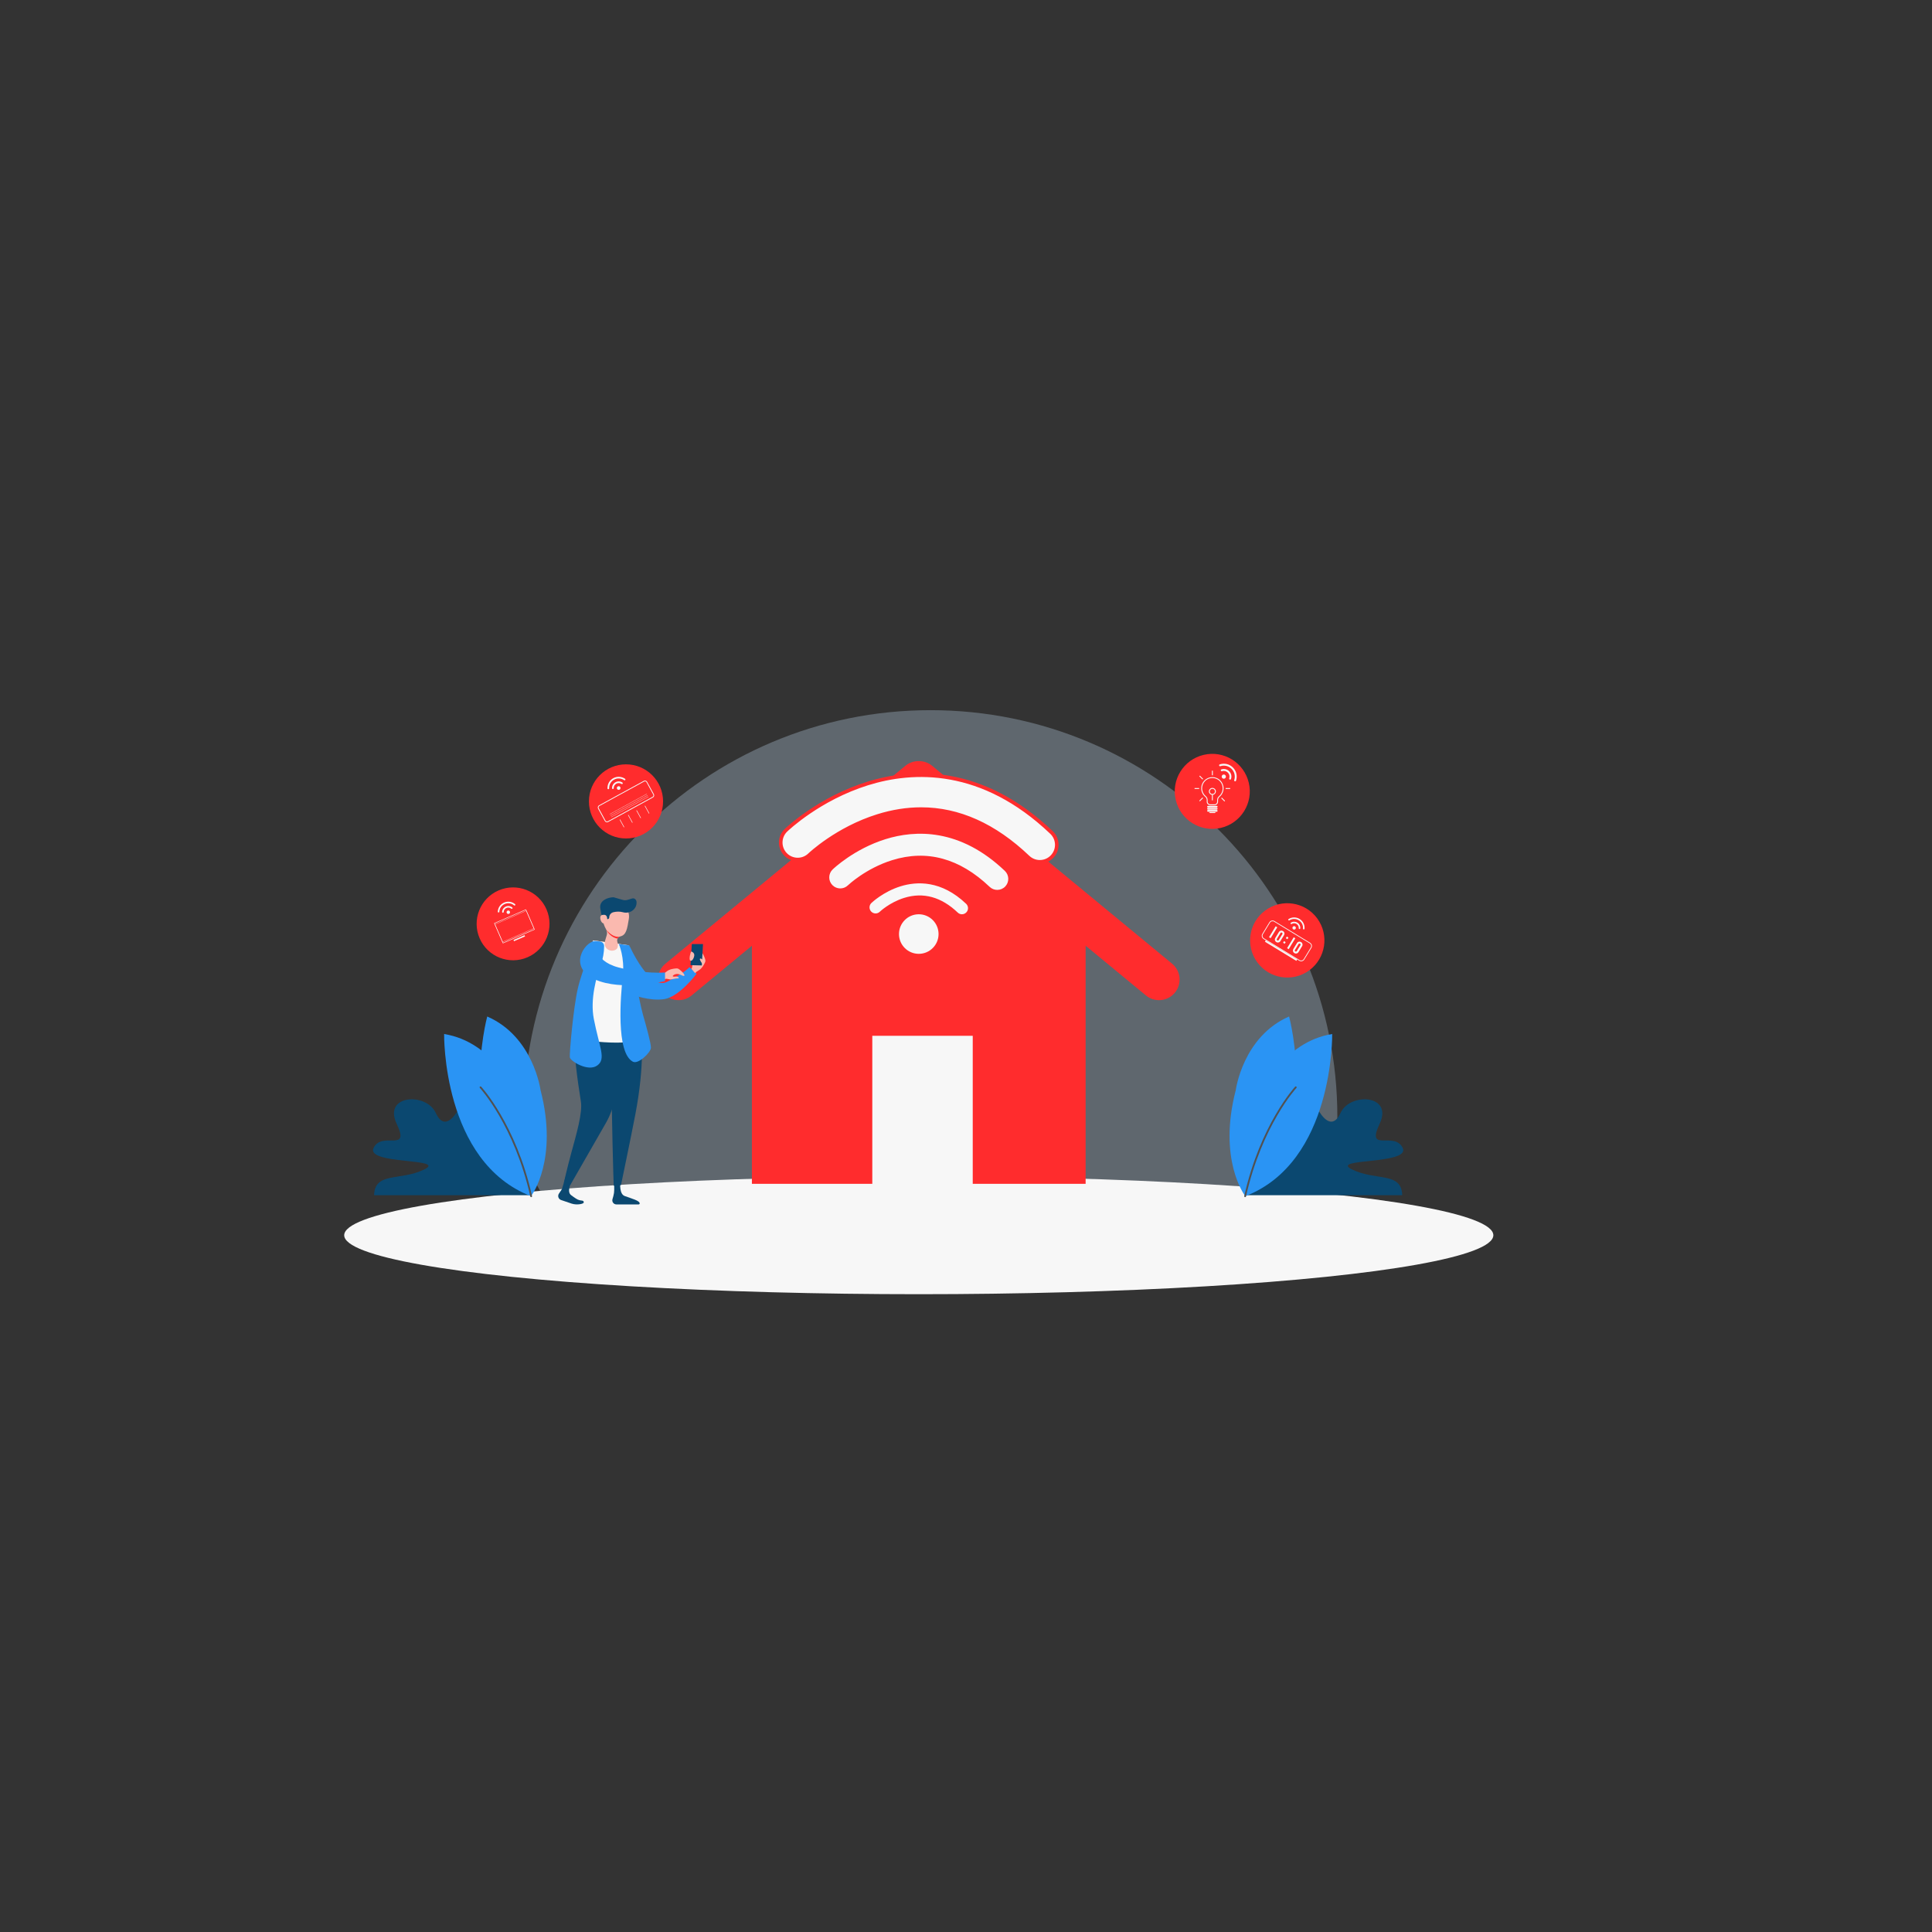 <svg xmlns="http://www.w3.org/2000/svg" xmlns:xlink="http://www.w3.org/1999/xlink" version="1.1" id="Layer_1" x="0px" y="0px" viewBox="0 0 1080 1080" style="enable-background:new 0 0 1080 1080;" xml:space="preserve">
<rect x="0" y="0" width="1080" height="1080" fill="#333333" stroke="none"/>
<style xmlns="http://www.w3.org/2000/svg" type="text/css">
	.st0{opacity:0.29;fill:#CCE9FF;}
	.st1{fill:#F7F7F7;}
	.st2{fill:#ff2c2d;}
	.st3{fill:#2A94F4;}
	.st4{fill:#FAB9AF;}
	.st5{fill:#0B4870;}
	.st6{fill:none;stroke:#515151;stroke-linecap:round;stroke-miterlimit:10;}
</style>
<path xmlns="http://www.w3.org/2000/svg" class="st0" d="M747.59,624.43c0,104.15-95.35,58.22-220.96,58.22s-233.92,45.17-233.92-58.22  c0-125.61,101.83-227.44,227.44-227.44S747.59,498.82,747.59,624.43z"/>
<ellipse xmlns="http://www.w3.org/2000/svg" class="st1" cx="513.6" cy="690.5" rx="321.19" ry="32.97"/>
<g xmlns="http://www.w3.org/2000/svg">
	<polygon class="st2" points="606.87,661.78 420.32,661.78 420.32,526.29 513.6,444.93 606.87,526.29  "/>
	<rect x="487.62" y="579.02" class="st1" width="56.15" height="83.71"/>
	<path class="st2" d="M655.22,538.72L521.09,428.1c-2.2-1.81-4.86-2.66-7.5-2.62c-2.64-0.04-5.3,0.81-7.5,2.62L371.98,538.72   c-4.9,4.04-5.6,11.29-1.55,16.19c2.27,2.76,5.56,4.18,8.88,4.18c2.58,0,5.17-0.86,7.31-2.63L513.6,451.73l126.98,104.73   c2.14,1.77,4.74,2.63,7.31,2.63c3.32,0,6.6-1.43,8.88-4.18C660.81,550.01,660.11,542.77,655.22,538.72z"/>
	<path class="st1" d="M581.25,481.76c-2.36,0-4.71-0.87-6.55-2.62c-25.81-24.6-54.08-32.35-84.04-23.01   c-22.83,7.12-37.98,21.55-38.13,21.69c-3.78,3.64-9.79,3.53-13.43-0.25c-3.64-3.78-3.53-9.79,0.25-13.43   c0.75-0.72,18.58-17.71,45.66-26.15c25.47-7.94,63.97-9.63,102.81,27.39c3.8,3.62,3.94,9.63,0.32,13.43   C586.26,480.78,583.76,481.76,581.25,481.76z"/>
	<path class="st2" d="M581.25,482.76c-2.71,0-5.28-1.03-7.24-2.9c-25.53-24.34-53.47-32-83.05-22.78   c-22.55,7.03-37.58,21.32-37.73,21.46c-4.17,4.02-10.83,3.89-14.85-0.27c-4.02-4.17-3.9-10.83,0.27-14.85   c0.75-0.73,18.76-17.88,46.06-26.39c25.72-8.02,64.61-9.74,103.79,27.62c4.19,4,4.35,10.65,0.35,14.84   C586.85,481.61,584.15,482.76,581.25,482.76z M514.91,451.29c21.29,0,41.55,9.07,60.49,27.12c1.59,1.51,3.67,2.35,5.86,2.35   c2.35,0,4.53-0.94,6.15-2.63c3.23-3.39,3.11-8.78-0.29-12.02c-38.48-36.69-76.61-35.02-101.82-27.16   c-26.85,8.37-44.53,25.21-45.27,25.92c-3.37,3.25-3.47,8.64-0.22,12.02c3.25,3.37,8.64,3.47,12.02,0.22   c0.15-0.15,15.47-14.74,38.53-21.93C498.68,452.58,506.86,451.29,514.91,451.29z"/>
	<g>
		<path class="st1" d="M557.47,497.46c-1.53,0-3.06-0.56-4.25-1.7c-16.74-15.96-35.07-20.98-54.5-14.92    c-14.81,4.61-24.63,13.97-24.73,14.07c-2.45,2.36-6.35,2.29-8.71-0.16c-2.36-2.45-2.29-6.35,0.16-8.71    c0.48-0.47,12.05-11.49,29.61-16.96c16.51-5.15,41.49-6.25,66.67,17.76c2.46,2.35,2.56,6.25,0.21,8.71    C560.72,496.82,559.1,497.46,557.47,497.46z"/>
	</g>
	<g>
		<path class="st1" d="M537.73,511.08c-0.84,0-1.68-0.31-2.34-0.94c-9.21-8.78-19.29-11.54-29.98-8.21    c-8.15,2.54-13.55,7.69-13.6,7.74c-1.35,1.3-3.49,1.26-4.79-0.09c-1.3-1.35-1.26-3.49,0.09-4.79c0.27-0.26,6.63-6.32,16.29-9.33    c9.09-2.83,22.82-3.44,36.68,9.77c1.35,1.29,1.41,3.44,0.11,4.79C539.52,510.72,538.63,511.08,537.73,511.08z"/>
	</g>
	<circle class="st1" cx="513.6" cy="522.14" r="11.06"/>
</g>
<g xmlns="http://www.w3.org/2000/svg">
	<path class="st3" d="M351.81,528.49c0,0,11.14,25.44,21.1,20.34c9.96-5.11,12.51-8.17,12.51-8.17l3.96,3.7c0,0-9.57,12.83-18,14.14   c-8.43,1.31-18-2.52-18-2.52L351.81,528.49z"/>
	<path class="st4" d="M377.92,546.98c-1.31,0.19-2.61,0.53-3.14,0.55c-0.22,0.01-0.82-0.14-0.99-0.18c-0.52-0.1-1.3-0.33-1.79-0.13   l-2.07,0.77c-0.99,0.39-1.94,0.21-2.33-0.79l0,0c-0.42-1.08,0.3-1.93,1.42-2.22l1.44-0.57c0.89-0.24,1.6-0.85,2.32-1.43   c1.47-1.17,3.62-1.52,5.37-1.64c1.1-0.08,2.18,0.93,3.56,2.35c0.67,0.7,1.51,1.98,0.3,1.84c-1.02-0.12-3.24-2.13-5.59-0.34   c-0.12,0.09-0.4,0.33-0.34,0.5c0.18,0.5,1.31,0.16,1.94,0.19c0.88,0.04,1.39,0.44,1.44,0.8   C379.52,547.06,378.86,546.85,377.92,546.98z"/>
	<g>
		<path class="st4" d="M388.6,544.01c0.53-0.76,1.36-1.2,2.15-1.68c1.61-0.97,2.69-2.86,3.41-4.46c0.45-1-0.12-2.37-0.97-4.15    c-0.42-0.87-1.33-2.11-1.62-0.92c-0.24,1,0.88,3.77-1.62,5.36c-0.12,0.08-0.45,0.26-0.59,0.14c-0.41-0.34,0.31-1.29,0.5-1.89    c0.27-0.84,0.07-1.46-0.25-1.63c-0.33-0.18-0.36,0.51-0.81,1.35c-0.64,1.16-1.4,2.26-1.61,2.75c-0.09,0.2-0.15,0.82-0.18,0.99    c-0.09,0.52-0.15,1.33-0.5,1.72"/>
		<path class="st4" d="M384.99,545.72"/>
		<g>
			<g>
				<polygon class="st4" points="358.57,579.76 351.26,528.42 331.55,525.71 321.29,579.39     "/>
				<path class="st5" d="M343.33,659.32l0.02,5.79c0,1.18-0.16,2.35-0.48,3.48l-0.5,1.78c-0.41,1.46,0.69,2.92,2.21,2.91      c3.94-0.01,10.68,0,12.41,0c0.28,0,0.56-0.19,0.59-0.47c0.15-1.69-4.73-2.82-8.41-4.24c-2.8-1.08-2.65-6.12-2.31-9.06      c0.13-1.11-0.8-2.06-1.91-1.96l0,0C344.04,657.62,343.33,658.39,343.33,659.32z"/>
				<path class="st5" d="M316.24,657.69l-1.99,6.62c-0.09,0.29-0.22,0.57-0.39,0.82l-1.41,2.1c-0.9,1.33-0.25,3.15,1.29,3.62      c0,0,2.85,1,5.79,1.97c3.01,0.99,6.79,0.16,6.79-0.63c0-1.76-1.64-0.36-4.4-2.21c-0.92-0.62-1.88-1.26-2.72-1.93      c-2.37-1.86-0.3-6.57,1.15-9.22c0.52-0.95-0.03-2.14-1.1-2.36l-0.69-0.15C317.54,656.11,316.54,656.71,316.24,657.69z"/>
				<path class="st5" d="M336.61,580.26l21.84-1.83c0,0,2.2,15.9-3.32,44.68c-2.59,13.5-7.98,39.29-7.98,39.29      c-1.34,0.59-2.7,0.73-4.08,0.39c0,0-0.41-11.38-0.66-23.63c-0.24-11.75-0.31-24.31-1.05-28.41      C339.82,602.35,336.61,580.26,336.61,580.26z"/>
				<path class="st5" d="M341.12,580.53c2.26,12.1,7.29,30.2-2.41,47.21c-9.71,17-19.9,34.68-19.9,34.68      c-1.31,0.05-2.5-0.42-3.61-1.26c0,0,1.7-7.71,4.16-16.71c2.81-10.3,6.38-22.41,5.36-28.72c-1.9-11.83-4.09-27.6-3.43-35.25      C321.96,572.82,339.93,574.17,341.12,580.53z"/>
				<path class="st1" d="M359.32,578.45l-8.06-50.04l-19.71-2.71l-10.59,52.84c-0.2,0.99,0.44,1.96,1.44,2.15      c3.67,0.7,12.52,2.15,22.43,2.15c7.4,0,11.55-1.44,13.44-2.35C359.03,580.12,359.46,579.29,359.32,578.45z"/>
				<path class="st3" d="M337.71,528.83c0,3.6-0.66,7.17-1.89,10.56c-2.41,6.63-6.02,19.16-3.87,30.2      c3.09,15.9,7.07,22.33,1.91,26.03c-5.15,3.71-15.03-2.48-15.32-4.54c-0.29-2.06,1.92-27.38,4.43-38.35      c2.5-10.97,9.51-26.74,9.51-26.74l2.97,0.32C336.73,526.45,337.71,527.53,337.71,528.83L337.71,528.83z"/>
				<path class="st3" d="M345.91,527.68c0,0,3.42,7.39,2.23,18.01c-1.19,10.62-3.96,42.94,5.7,47.83c3.06,1.55,10.04-5.3,10.04-7.84      s-2.33-11.04-4.54-18.77c-2.21-7.73-7.53-38.41-7.53-38.41L345.91,527.68z"/>
				<g>
					<path class="st4" d="M343.16,504.78c-4.4,0-6.04,3.13-6.13,8.93c-0.03,2.17,0.94,4.32,1.73,5.69c0.58,1.02,0.74,2.23,0.41,3.35       l-0.97,3.27c-0.66,3.03,0.78,4.7,2.91,5.3c1.05,0.3,2.32,0.07,3.24-0.53c1.09-0.71,1.18-2.23,0.98-3.51l-0.25-0.93       c-0.34-1.26,0.39-2.61,1.66-2.89c3.39-0.74,3.87-4.27,4.78-9.76C352.48,507.99,347.56,504.78,343.16,504.78z"/>
					<path class="st5" d="M353.41,502.24l-2.52,0.77c-0.93,0.28-1.92,0.29-2.85,0.02l-5.04-1.46c-3.05,0-8.09,1.72-7.45,6.13       l0.56,3.11c0.22,1.24,1.26,2.17,2.52,2.28c0,0,0,0,0,0c0.12,0.43,0.51,0.73,0.95,0.73c0.55,0,0.99-0.44,0.99-0.99l0,0       c0-1.4,0.99-2.6,2.36-2.91c1.68-0.38,3.48-0.47,5.35,0.04c3.5,0.94,7.19-1.23,7.54-4.84c0.02-0.23,0.03-0.46,0.03-0.7       C355.86,502.96,354.65,501.89,353.41,502.24z"/>
					<path class="st4" d="M339.46,513.81c0,1.34-0.5,2.43-1.79,2.43s-2.12-1.85-2.12-3.19c0-1.34,0.83-1.67,2.12-1.67       S339.46,512.47,339.46,513.81z"/>
				</g>
			</g>
			<path class="st2" d="M338.93,519.71c0,0,3.29,4.52,7.37,3.91c0,0-0.85,0.41-1.06,1.07C345.24,524.68,341.36,524.39,338.93,519.71     z"/>
		</g>
		<path class="st3" d="M332.48,526c0,0-1.41,10.96,13.19,14.79s26.09,2.84,26.09,2.84v4.82c0,0-24.4,5.87-39.33-1.02    C317.51,540.53,326.5,526.79,332.48,526z"/>
		<polygon class="st5" points="386.73,527.73 392.99,527.73 392.32,539.69 386,539.53   "/>
		<polygon class="st5" points="387.29,528.49 392.24,528.42 391.74,535.52 391.7,538.39 386.72,538.31   "/>
		<path class="st4" d="M392.51,536.31c0,0-0.86-0.83-1.24-0.32c-0.38,0.51,1.44,2.97,1.44,2.97l0.29-2.49L392.51,536.31z"/>
		<path class="st4" d="M386.48,531.87c0,0,1.74,0.64,1.63,2.14s-1.21,3.53-2.22,2.97C384.88,536.41,386.08,531.9,386.48,531.87z"/>
	</g>
</g>
<g xmlns="http://www.w3.org/2000/svg">
	<circle class="st2" cx="349.94" cy="447.99" r="20.72"/>
	<g>
		<g>
			<g>
				
					<rect x="340.25" y="451.26" transform="matrix(0.877 -0.48 0.48 0.877 -173.357 224.243)" class="st1" width="23.72" height="0.14"/>
			</g>
			<g>
				
					<rect x="339.81" y="450.47" transform="matrix(0.877 -0.48 0.48 0.877 -173.028 223.936)" class="st1" width="23.72" height="0.14"/>
			</g>
			<g>
				
					<rect x="339.38" y="449.67" transform="matrix(0.877 -0.48 0.48 0.877 -172.699 223.629)" class="st1" width="23.72" height="0.14"/>
			</g>
			<g>
				<g>
					<path class="st1" d="M364.98,445.82l-25.01,13.67c-0.67,0.36-1.5,0.12-1.87-0.55l-3.77-6.9c-0.36-0.67-0.12-1.5,0.55-1.87       l25.01-13.67c0.67-0.36,1.5-0.12,1.87,0.55l3.77,6.9C365.9,444.61,365.65,445.45,364.98,445.82z M335.09,450.55       c-0.46,0.25-0.62,0.82-0.37,1.28l3.77,6.9c0.25,0.46,0.82,0.62,1.28,0.37l25.01-13.67c0.46-0.25,0.62-0.82,0.37-1.28l-3.77-6.9       c-0.25-0.46-0.82-0.62-1.28-0.37L335.09,450.55z"/>
				</g>
			</g>
		</g>
		<g>
			<g>
				<path class="st1" d="M345.35,439.61c-0.5,0.27-0.68,0.9-0.41,1.39s0.9,0.68,1.39,0.41c0.5-0.27,0.68-0.9,0.41-1.39      S345.85,439.34,345.35,439.61z"/>
			</g>
			<g>
				<path class="st1" d="M342.84,435.01c-2.09,1.14-3.34,3.33-3.25,5.72c0.01,0.25,0.22,0.45,0.48,0.44c0.12,0,0.24-0.06,0.32-0.15      c0.08-0.09,0.13-0.21,0.12-0.33c-0.07-2.03,0.99-3.9,2.78-4.88c1.78-0.98,3.93-0.86,5.61,0.3c0.14,0.1,0.33,0.11,0.48,0.03      c0.06-0.03,0.12-0.08,0.16-0.14c0.07-0.1,0.1-0.22,0.07-0.34c-0.02-0.12-0.09-0.23-0.19-0.3l0,0      C347.45,434,344.93,433.87,342.84,435.01z"/>
			</g>
			<g>
				<path class="st1" d="M344.52,438.08c0.92-0.5,2.04-0.45,2.9,0.15c0.1,0.07,0.22,0.1,0.34,0.07c0.12-0.02,0.23-0.09,0.3-0.19      c0.07-0.1,0.1-0.22,0.07-0.34c-0.02-0.12-0.09-0.23-0.19-0.3c-1.15-0.8-2.64-0.88-3.87-0.2c-1.23,0.67-1.96,1.96-1.92,3.37      c0.01,0.25,0.22,0.45,0.48,0.44c0.07,0,0.14-0.02,0.2-0.06c0.15-0.08,0.25-0.24,0.24-0.42      C343.04,439.56,343.59,438.59,344.52,438.08z"/>
			</g>
		</g>
		<g>
			
				<rect x="347.55" y="458.11" transform="matrix(0.877 -0.48 0.48 0.877 -178.319 223.255)" class="st1" width="0.29" height="4.88"/>
			
				<rect x="352.22" y="455.56" transform="matrix(0.877 -0.48 0.48 0.877 -176.52 225.184)" class="st1" width="0.29" height="4.88"/>
			
				<rect x="356.9" y="453" transform="matrix(0.877 -0.48 0.48 0.877 -174.72 227.114)" class="st1" width="0.29" height="4.88"/>
			
				<rect x="361.57" y="450.44" transform="matrix(0.877 -0.48 0.48 0.877 -172.921 229.043)" class="st1" width="0.29" height="4.88"/>
		</g>
	</g>
</g>
<g xmlns="http://www.w3.org/2000/svg">
	
		<ellipse transform="matrix(0.973 -0.23 0.23 0.973 -83.573 167.551)" class="st2" cx="677.73" cy="442.66" rx="20.97" ry="20.97"/>
	<g>
		<g>
			<g>
				<path class="st1" d="M684.95,433.3c-0.46-0.46-1.21-0.46-1.67,0s-0.46,1.21,0,1.67c0.46,0.46,1.21,0.46,1.67,0      C685.41,434.51,685.41,433.76,684.95,433.3z"/>
			</g>
			<g>
				<path class="st1" d="M689.21,429.04c-1.94-1.94-4.76-2.61-7.36-1.74c-0.28,0.09-0.43,0.39-0.34,0.67      c0.04,0.13,0.14,0.24,0.26,0.31c0.13,0.06,0.27,0.07,0.4,0.03c2.22-0.74,4.63-0.17,6.28,1.49c1.65,1.65,2.22,4.06,1.49,6.28      c-0.06,0.19-0.01,0.4,0.13,0.54c0.06,0.06,0.13,0.1,0.21,0.13c0.13,0.04,0.28,0.03,0.4-0.03c0.13-0.06,0.22-0.17,0.26-0.31l0,0      C691.82,433.8,691.15,430.98,689.21,429.04z"/>
			</g>
			<g>
				<path class="st1" d="M686.37,431.88c0.86,0.86,1.15,2.1,0.77,3.25c-0.04,0.13-0.03,0.28,0.03,0.4c0.06,0.13,0.17,0.22,0.31,0.26      c0.13,0.04,0.28,0.03,0.4-0.03c0.13-0.06,0.22-0.17,0.26-0.31c0.51-1.53,0.12-3.19-1.03-4.33c-1.14-1.14-2.8-1.53-4.33-1.03      c-0.28,0.09-0.43,0.39-0.34,0.67c0.03,0.08,0.07,0.15,0.13,0.21c0.14,0.14,0.35,0.19,0.54,0.13      C684.27,430.73,685.51,431.03,686.37,431.88z"/>
			</g>
		</g>
		<g>
			<path class="st1" d="M679.68,442.4c0-1.07-0.87-1.95-1.95-1.95c-1.07,0-1.95,0.87-1.95,1.95c0,0.99,0.74,1.81,1.7,1.93v3.06h0.5     v-3.06C678.93,444.21,679.68,443.39,679.68,442.4z M677.73,443.85c-0.8,0-1.45-0.65-1.45-1.45c0-0.8,0.65-1.45,1.45-1.45     s1.45,0.65,1.45,1.45C679.18,443.2,678.53,443.85,677.73,443.85z"/>
			<g>
				<rect x="677.48" y="430.82" class="st1" width="0.5" height="2.56"/>
			</g>
			<g>
				<rect x="685.13" y="440.53" class="st1" width="2.56" height="0.5"/>
			</g>
			<g>
				<rect x="667.77" y="440.53" class="st1" width="2.56" height="0.5"/>
			</g>
			<g>
				
					<rect x="670.31" y="446.67" transform="matrix(0.707 -0.707 0.707 0.707 -119.324 605.727)" class="st1" width="2.56" height="0.5"/>
			</g>
			<g>
				
					<rect x="683.61" y="445.64" transform="matrix(0.707 -0.707 0.707 0.707 -115.718 614.462)" class="st1" width="0.5" height="2.56"/>
			</g>
			<g>
				
					<rect x="671.34" y="433.36" transform="matrix(0.707 -0.707 0.707 0.707 -110.636 602.185)" class="st1" width="0.5" height="2.56"/>
			</g>
			<path class="st1" d="M678.97,454.5h-2.48c-0.17,0-0.32-0.09-0.43-0.24l-0.21-0.3h3.77l-0.21,0.3     C679.29,454.41,679.13,454.5,678.97,454.5z"/>
			<path class="st1" d="M680.17,451.42h-4.89c-0.26,0-0.47-0.21-0.47-0.47l0,0c0-0.26,0.21-0.47,0.47-0.47h4.89     c0.26,0,0.47,0.21,0.47,0.47l0,0C680.64,451.21,680.43,451.42,680.17,451.42z"/>
			<path class="st1" d="M680.17,452.58h-4.89c-0.26,0-0.47-0.21-0.47-0.47l0,0c0-0.26,0.21-0.47,0.47-0.47h4.89     c0.26,0,0.47,0.21,0.47,0.47l0,0C680.64,452.37,680.43,452.58,680.17,452.58z"/>
			<path class="st1" d="M680.17,453.74h-4.89c-0.26,0-0.47-0.21-0.47-0.47l0,0c0-0.26,0.21-0.47,0.47-0.47h4.89     c0.26,0,0.47,0.21,0.47,0.47l0,0C680.64,453.53,680.43,453.74,680.17,453.74z"/>
			<g>
				<path class="st1" d="M678.9,450.14h-2.34c-1.1,0-1.99-0.89-1.99-1.99v-0.94c0-0.68-0.31-1.33-0.84-1.77      c-1.42-1.19-2.24-2.94-2.24-4.79c0-3.44,2.8-6.23,6.24-6.23c0,0,0,0,0,0c3.44,0,6.24,2.8,6.24,6.24c0,1.86-0.82,3.61-2.25,4.8      c-0.52,0.44-0.83,1.08-0.83,1.76v0.94C680.89,449.25,679.99,450.14,678.9,450.14z M677.73,434.91c-3.16,0-5.74,2.57-5.74,5.73      c0,1.71,0.75,3.31,2.06,4.41c0.65,0.54,1.02,1.33,1.02,2.16v0.94c0,0.82,0.67,1.49,1.49,1.49h2.34c0.82,0,1.49-0.67,1.49-1.49      v-0.94c0-0.83,0.37-1.61,1.01-2.14c1.32-1.1,2.07-2.71,2.07-4.42C683.47,437.48,680.89,434.91,677.73,434.91z"/>
			</g>
		</g>
	</g>
</g>
<g xmlns="http://www.w3.org/2000/svg">
	
		<ellipse transform="matrix(0.917 -0.398 0.398 0.917 -181.949 157.003)" class="st2" cx="287" cy="516.53" rx="20.37" ry="20.37"/>
	<g>
		<g>
			<g>
				<path class="st1" d="M298.56,518.95l-17.68,7.68l-4.3-9.91l17.68-7.68L298.56,518.95z M280.95,526.45l17.43-7.57l-4.2-9.66      l-17.43,7.57L280.95,526.45z"/>
			</g>
			<g>
				<g>
					<path class="st1" d="M298.93,519.63l-17.81,7.73l-4.92-11.32l17.81-7.73L298.93,519.63z M281.26,527l17.31-7.51l-4.7-10.83       l-17.31,7.51L281.26,527z"/>
				</g>
			</g>
			<g>
				
					<rect x="287.11" y="524.17" transform="matrix(0.917 -0.398 0.398 0.917 -184.853 159.051)" class="st1" width="6.73" height="0.75"/>
			</g>
		</g>
		<g>
			<g>
				<path class="st1" d="M283.76,509.06c-0.49,0.21-0.71,0.78-0.5,1.27s0.78,0.71,1.27,0.5c0.49-0.21,0.71-0.78,0.5-1.27      S284.24,508.85,283.76,509.06z"/>
			</g>
			<g>
				<path class="st1" d="M281.8,504.54c-2.06,0.89-3.41,2.84-3.54,5.08c-0.01,0.24,0.17,0.44,0.41,0.46      c0.12,0.01,0.23-0.03,0.31-0.11c0.09-0.08,0.14-0.18,0.14-0.3c0.11-1.91,1.26-3.57,3.02-4.33c1.75-0.76,3.76-0.47,5.23,0.76      c0.13,0.11,0.3,0.13,0.45,0.06c0.06-0.03,0.12-0.07,0.16-0.12c0.07-0.09,0.11-0.2,0.1-0.32c-0.01-0.12-0.06-0.22-0.15-0.29l0,0      C286.2,503.99,283.85,503.65,281.8,504.54z"/>
			</g>
			<g>
				<path class="st1" d="M283.1,507.56c0.91-0.39,1.94-0.24,2.71,0.39c0.09,0.07,0.2,0.11,0.32,0.1c0.12-0.01,0.22-0.06,0.29-0.15      c0.07-0.09,0.11-0.2,0.1-0.32s-0.06-0.22-0.15-0.29c-1.01-0.85-2.39-1.05-3.6-0.52c-1.21,0.53-2.01,1.67-2.08,2.99      c-0.01,0.24,0.17,0.44,0.41,0.46c0.07,0,0.13-0.01,0.2-0.03c0.15-0.07,0.25-0.21,0.26-0.37      C281.6,508.81,282.2,507.95,283.1,507.56z"/>
			</g>
		</g>
	</g>
</g>
<g xmlns="http://www.w3.org/2000/svg">
	
		<ellipse transform="matrix(0.808 -0.59 0.59 0.808 -171.66 525.215)" class="st2" cx="719.16" cy="525.71" rx="20.76" ry="20.76"/>
	<g>
		<g>
			<g>
				<path class="st1" d="M732.39,527.04l-19.97-12.18c-0.97-0.59-2.24-0.28-2.83,0.69l-3.96,6.5c-0.59,0.97-0.28,2.24,0.69,2.83      l19.97,12.18c0.97,0.59,2.24,0.28,2.83-0.69l3.96-6.5C733.67,528.91,733.36,527.64,732.39,527.04z M728.77,536.16      c-0.47,0.78-1.49,1.03-2.27,0.55l-19.97-12.18c-0.78-0.47-1.03-1.49-0.55-2.27l3.96-6.5c0.47-0.78,1.49-1.03,2.27-0.55      l19.97,12.18c0.78,0.47,1.03,1.49,0.55,2.27L728.77,536.16z"/>
				
					<rect x="705.49" y="531.23" transform="matrix(0.854 0.52 -0.52 0.854 381.328 -294.856)" class="st1" width="20.56" height="0.9"/>
				<g>
					<path class="st1" d="M717.21,520.47c-0.4-0.24-0.82-0.31-1.27-0.2c-0.45,0.11-0.8,0.36-1.04,0.76l-2,3.28       c-0.24,0.4-0.31,0.82-0.2,1.27c0.11,0.45,0.36,0.8,0.76,1.04c0.39,0.24,0.82,0.31,1.27,0.2c0.45-0.11,0.8-0.36,1.04-0.76       l2-3.28c0.24-0.4,0.31-0.82,0.2-1.27C717.86,521.06,717.61,520.72,717.21,520.47z M714.83,525.48       c-0.09,0.14-0.21,0.24-0.38,0.28c-0.16,0.04-0.32,0.02-0.46-0.07c-0.14-0.09-0.24-0.21-0.27-0.38       c-0.04-0.16-0.01-0.32,0.07-0.46l2-3.29c0.09-0.14,0.21-0.24,0.38-0.28c0.16-0.04,0.32-0.02,0.46,0.07       c0.14,0.09,0.24,0.21,0.28,0.38c0.04,0.16,0.02,0.32-0.07,0.46L714.83,525.48z"/>
					
						<rect x="717.72" y="526.66" transform="matrix(0.52 -0.854 0.854 0.52 -105.745 866.088)" class="st1" width="1.06" height="1.06"/>
					
						<rect x="719.27" y="524.11" transform="matrix(0.52 -0.854 0.854 0.52 -102.822 866.192)" class="st1" width="1.07" height="1.06"/>
					<path class="st1" d="M728.07,527.67c-0.11-0.45-0.36-0.8-0.76-1.04c-0.4-0.24-0.82-0.31-1.27-0.2       c-0.45,0.11-0.8,0.36-1.04,0.76l-2,3.28c-0.24,0.4-0.31,0.82-0.2,1.27c0.11,0.45,0.36,0.8,0.76,1.04       c0.39,0.24,0.82,0.31,1.27,0.2s0.8-0.36,1.04-0.76l2-3.28C728.11,528.55,728.18,528.12,728.07,527.67z M724.93,531.64       c-0.09,0.14-0.21,0.24-0.38,0.28c-0.16,0.04-0.32,0.02-0.46-0.07c-0.14-0.09-0.24-0.21-0.27-0.38       c-0.04-0.16-0.01-0.32,0.07-0.46l2-3.29c0.09-0.14,0.21-0.24,0.38-0.28s0.32-0.02,0.46,0.07c0.14,0.09,0.24,0.21,0.28,0.38       c0.04,0.16,0.02,0.32-0.07,0.46L724.93,531.64z"/>
					
						<rect x="708.41" y="520.94" transform="matrix(0.52 -0.854 0.854 0.52 -103.863 857.989)" class="st1" width="7.14" height="1.06"/>
					
						<rect x="718.51" y="527.09" transform="matrix(0.52 -0.854 0.854 0.52 -104.277 869.567)" class="st1" width="7.14" height="1.06"/>
				</g>
			</g>
		</g>
		<g>
			<g>
				<path class="st1" d="M723.93,517.87c-0.45-0.27-1.04-0.13-1.31,0.32s-0.13,1.04,0.32,1.31c0.45,0.27,1.04,0.13,1.31-0.32      C724.53,518.74,724.38,518.15,723.93,517.87z"/>
			</g>
			<g>
				<path class="st1" d="M726.47,513.71c-1.9-1.16-4.24-1.14-6.13,0.03c-0.2,0.13-0.26,0.39-0.14,0.59c0.06,0.1,0.16,0.16,0.27,0.19      c0.11,0.03,0.23,0.01,0.32-0.05c1.61-1,3.61-1.02,5.23-0.03c1.62,0.99,2.53,2.77,2.37,4.66c-0.01,0.16,0.06,0.32,0.2,0.4      c0.06,0.03,0.12,0.06,0.19,0.06c0.11,0.01,0.22-0.03,0.31-0.1c0.09-0.07,0.14-0.18,0.15-0.29v0      C729.43,516.96,728.37,514.86,726.47,513.71z"/>
			</g>
			<g>
				<path class="st1" d="M724.78,516.49c0.84,0.51,1.31,1.44,1.23,2.41c-0.01,0.11,0.03,0.22,0.1,0.31      c0.07,0.09,0.18,0.14,0.29,0.15c0.11,0.01,0.22-0.03,0.31-0.1c0.09-0.07,0.14-0.18,0.15-0.29c0.11-1.3-0.52-2.54-1.63-3.22      c-1.12-0.68-2.5-0.67-3.61,0.02c-0.2,0.13-0.26,0.39-0.14,0.59c0.04,0.06,0.08,0.1,0.14,0.14c0.14,0.08,0.31,0.08,0.45,0      C722.9,515.99,723.94,515.98,724.78,516.49z"/>
			</g>
		</g>
	</g>
</g>
<path xmlns="http://www.w3.org/2000/svg" class="st5" d="M737.44,621.28c0,0,6.7,12.32,11.94,0.83c5.23-11.49,29.62-10.34,21.83,6.13c-7.79,16.47,8.17,3.83,12.89,13.4  c4.72,9.57-41.62,5.62-28.21,12.13c13.4,6.51,27.57,1.13,27.96,14.35h-86.68L737.44,621.28z"/>
<path xmlns="http://www.w3.org/2000/svg" class="st3" d="M690.8,609.39c0,0,3.94-29.92,29.81-41.16c0,0,18.72,69.04-24.85,99.88  C695.76,668.12,680.73,648.17,690.8,609.39z"/>
<path xmlns="http://www.w3.org/2000/svg" class="st3" d="M705.68,610.57c0,0,11.18-28.03,39.02-32.55c0,0,1.15,71.53-48.67,90.69  C696.03,668.7,686.38,645.67,705.68,610.57z"/>
<path xmlns="http://www.w3.org/2000/svg" class="st6" d="M724.35,607.81c0,0-19.36,20.94-28.32,60.9"/>
<path xmlns="http://www.w3.org/2000/svg" class="st5" d="M255.53,621.28c0,0-6.7,12.32-11.94,0.83c-5.23-11.49-29.62-10.34-21.83,6.13c7.79,16.47-8.17,3.83-12.89,13.4  s41.62,5.62,28.21,12.13c-13.4,6.51-27.57,1.13-27.96,14.35h86.68L255.53,621.28z"/>
<path xmlns="http://www.w3.org/2000/svg" class="st3" d="M302.17,609.39c0,0-3.94-29.92-29.81-41.16c0,0-18.72,69.04,24.85,99.88  C297.21,668.12,312.24,648.17,302.17,609.39z"/>
<path xmlns="http://www.w3.org/2000/svg" class="st3" d="M287.29,610.57c0,0-11.18-28.03-39.02-32.55c0,0-1.15,71.53,48.67,90.69  C296.93,668.7,306.59,645.67,287.29,610.57z"/>
<path xmlns="http://www.w3.org/2000/svg" class="st6" d="M268.61,607.81c0,0,19.36,20.94,28.32,60.9"/>
</svg>